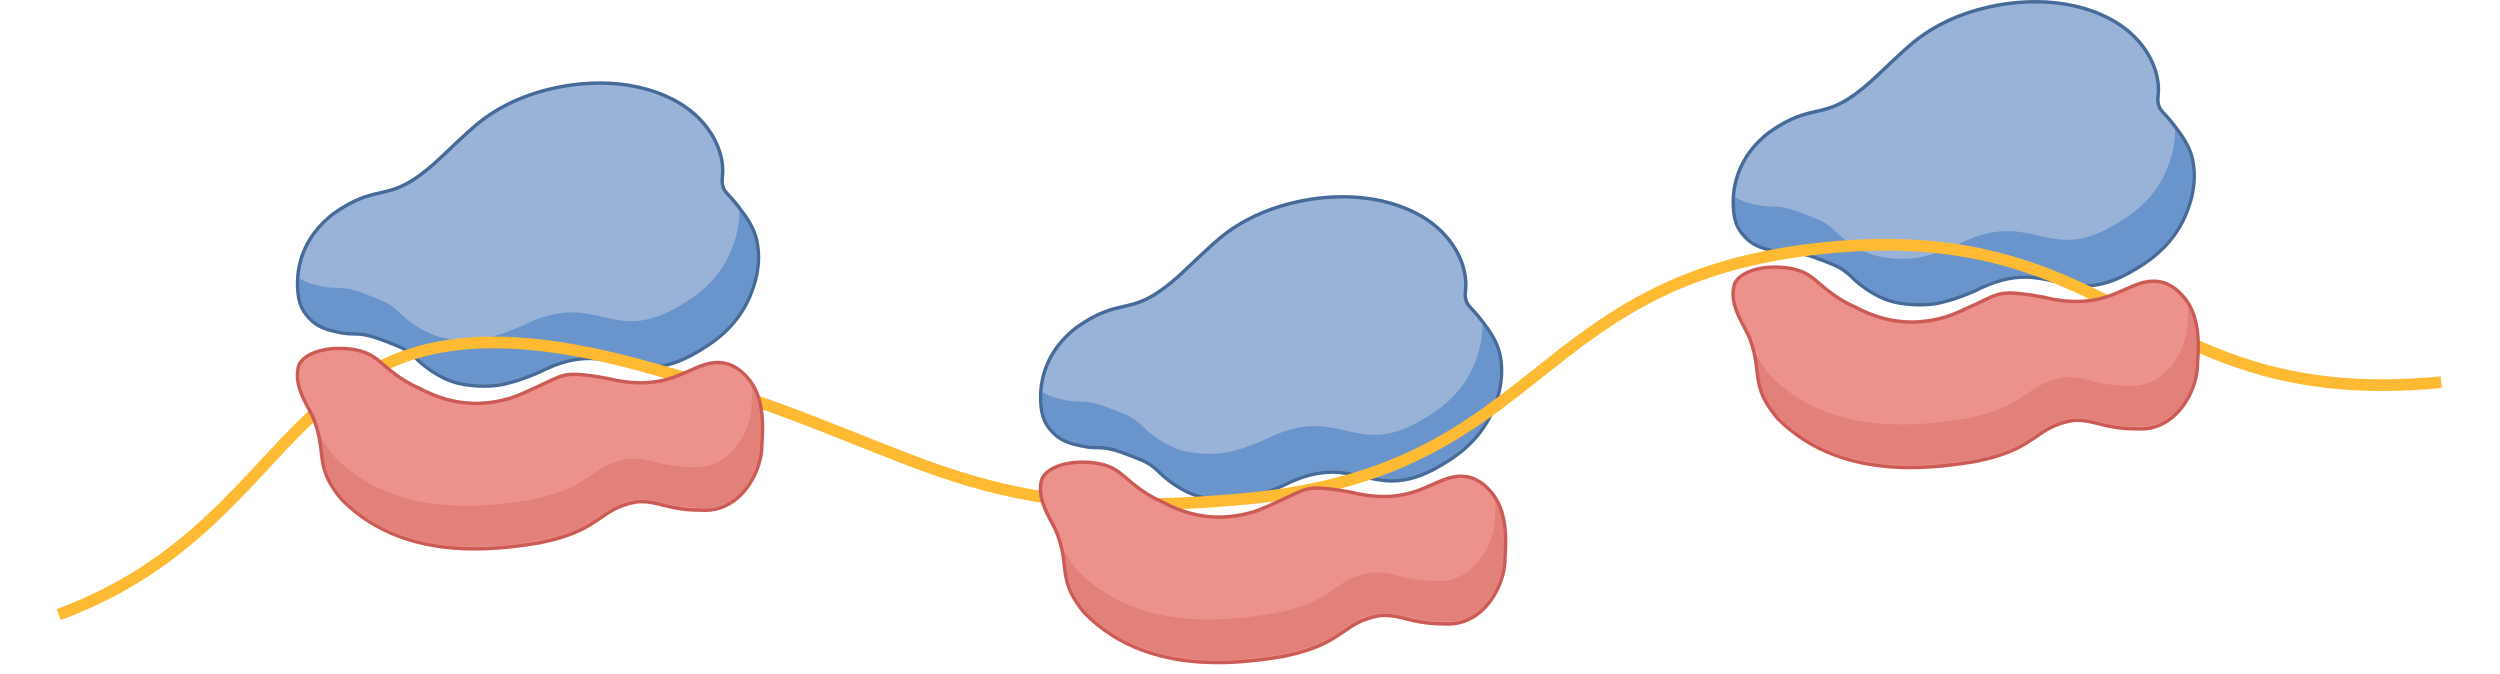 <?xml version="1.0" encoding="UTF-8" standalone="no"?><!DOCTYPE svg PUBLIC "-//W3C//DTD SVG 1.1//EN" "http://www.w3.org/Graphics/SVG/1.1/DTD/svg11.dtd"><svg width="100%" height="100%" viewBox="0 0 556 150" version="1.1" xmlns="http://www.w3.org/2000/svg" xmlns:xlink="http://www.w3.org/1999/xlink" xml:space="preserve" xmlns:serif="http://www.serif.com/" style="fill-rule:evenodd;clip-rule:evenodd;stroke-miterlimit:10;"><g id="Ribosomes"><g id="Layer-1" serif:id="Layer 1"><path d="M107.702,85.874c-2.101,0 -4.183,-0.231 -5.868,-0.657c-4.479,-1.124 -8.016,-4.289 -8.999,-5.227c-0.707,-0.692 -1.635,-1.6 -3.105,-2.432c-0.491,-0.362 -6.019,-2.518 -7.177,-2.774c-1.771,-0.487 -2.744,-0.502 -3.772,-0.522c-0.963,-0.015 -1.962,-0.035 -3.647,-0.401c-1.786,-0.391 -3.807,-0.838 -5.628,-2.378c-2.096,-1.966 -3.18,-3.691 -3.32,-7.699c-0.03,-1.058 -0.101,-3.867 1.118,-7.203c1.269,-3.471 3.561,-6.506 6.822,-9.034c4.82,-3.395 7.699,-4.042 10.483,-4.674c3.581,-0.803 6.962,-1.57 14.285,-8.643c4.414,-4.188 6.626,-6.285 8.864,-7.9c5.743,-4.163 11.381,-5.688 13.507,-6.26c2.217,-0.597 6.747,-1.6 12.129,-1.6c6.089,0 11.607,1.254 16.397,3.717c7.293,3.792 10.398,9.916 10.869,14.386c0.146,1.284 0.066,2.086 0,2.733c-0.06,0.617 -0.105,1.104 0.041,1.821c0.205,1.038 0.596,1.46 1.449,2.383c0.557,0.606 1.294,1.404 2.257,2.688c1.53,2.027 3.11,4.123 3.863,7.123c0.978,4.494 0.26,9.104 -2.192,14.104c-3.266,6.31 -8.357,9.29 -11.091,10.895c-3.862,2.277 -7.258,3.341 -10.673,3.341c-2.313,-0 -4.424,-0.487 -6.466,-0.958c-2.117,-0.487 -4.314,-0.989 -6.817,-0.989c-3.436,0 -6.891,0.933 -10.879,2.945c-0.732,0.421 -5.167,2.081 -5.914,2.212c0.005,0.005 -1.364,0.396 -2.518,0.647c-1.093,0.231 -2.483,0.356 -4.018,0.356" style="fill:#98b3d7;fill-rule:nonzero;"/><path d="M165.731,67.256c-3.211,6.205 -8.302,9.19 -10.935,10.729c-15.133,8.914 -18.118,-4.087 -34.816,4.329c-0.737,0.427 -5.141,2.062 -5.803,2.177c-0,0 -1.374,0.401 -2.533,0.647c-2.493,0.537 -6.651,0.477 -9.716,-0.291c-3.611,-0.908 -6.857,-3.24 -8.823,-5.136c-0.537,-0.522 -1.53,-1.55 -3.185,-2.493c-0.356,-0.316 -6.069,-2.543 -7.283,-2.809c-3.406,-0.943 -3.933,-0.16 -7.419,-0.923c-1.901,-0.421 -3.752,-0.847 -5.462,-2.302c-2.448,-2.062 -3.446,-4.926 -3.16,-9.3c1.505,1.024 3.105,1.39 4.735,1.746c3.491,0.767 4.018,-0.015 7.418,0.928c1.214,0.266 6.927,2.493 7.289,2.814c1.655,0.938 2.648,1.971 3.18,2.488c1.966,1.896 5.211,4.228 8.823,5.136c3.069,0.767 7.223,0.828 9.721,0.296c1.153,-0.251 2.528,-0.647 2.528,-0.647c0.662,-0.121 5.071,-1.761 5.803,-2.177c16.698,-8.417 19.687,4.585 34.815,-4.334c2.634,-1.54 7.73,-4.524 10.935,-10.729c2.027,-4.123 2.659,-7.599 2.573,-10.558c1.46,1.951 2.809,3.887 3.481,6.571c0.778,3.596 0.657,8.085 -2.166,13.838" style="fill:#6a94cc;fill-rule:nonzero;"/><path d="M133.396,18.085c-5.432,0 -9.996,1.014 -12.233,1.616c-2.142,0.576 -7.83,2.111 -13.634,6.315c-2.247,1.63 -4.474,3.736 -8.898,7.93c-7.248,7.002 -10.584,7.759 -14.11,8.552c-2.819,0.637 -5.733,1.299 -10.603,4.725c-3.346,2.593 -5.683,5.688 -6.977,9.224c-1.244,3.406 -1.169,6.27 -1.144,7.343c0.15,4.149 1.274,5.934 3.431,7.961c1.921,1.63 3.992,2.086 5.823,2.483c1.721,0.376 2.789,0.396 3.727,0.411c1.043,0.02 1.946,0.035 3.652,0.506c1.143,0.251 6.465,2.318 7.022,2.684c1.52,0.868 2.428,1.756 2.969,2.287l0.146,0.146c0.998,0.958 4.599,4.178 9.174,5.327c1.715,0.426 3.832,0.667 5.964,0.667c1.56,-0 2.974,-0.131 4.098,-0.366c1.169,-0.251 2.528,-0.647 2.588,-0.663c0.707,-0.12 5.177,-1.79 5.974,-2.247c3.892,-1.966 7.293,-2.884 10.669,-2.884c2.458,0 4.63,0.497 6.726,0.978c2.067,0.472 4.199,0.963 6.551,0.963c3.491,0 6.947,-1.078 10.875,-3.39c2.568,-1.51 7.92,-4.64 11.225,-11.04c2.503,-5.097 3.23,-9.786 2.237,-14.361c-0.777,-3.1 -2.382,-5.227 -3.932,-7.283c-0.978,-1.304 -1.736,-2.122 -2.287,-2.719c-0.848,-0.923 -1.164,-1.264 -1.355,-2.197c-0.13,-0.662 -0.09,-1.098 -0.03,-1.71c0.065,-0.667 0.146,-1.495 -0.005,-2.814c-0.481,-4.565 -3.641,-10.819 -11.07,-14.682c-4.845,-2.493 -10.423,-3.762 -16.573,-3.762m-0.005,0.768c4.971,-0 10.734,0.853 16.222,3.676c6.631,3.446 10.147,9.22 10.664,14.085c0.276,2.433 -0.276,3.01 0.045,4.595c0.376,1.871 1.329,1.966 3.777,5.221c1.585,2.097 3.08,4.118 3.797,6.982c0.782,3.607 0.652,8.091 -2.167,13.844c-3.205,6.205 -8.306,9.19 -10.935,10.729c-4.268,2.513 -7.569,3.286 -10.483,3.286c-4.625,-0 -8.281,-1.941 -13.277,-1.941c-3.025,-0 -6.536,0.712 -11.055,2.989c-0.738,0.422 -5.141,2.057 -5.804,2.172c0,0 -1.374,0.401 -2.533,0.647c-1.073,0.231 -2.462,0.351 -3.937,0.351c-1.941,0 -4.033,-0.205 -5.778,-0.642c-3.612,-0.908 -6.857,-3.24 -8.823,-5.136c-0.537,-0.517 -1.525,-1.545 -3.186,-2.488c-0.356,-0.321 -6.069,-2.548 -7.283,-2.814c-3.4,-0.943 -3.927,-0.16 -7.418,-0.928c-1.896,-0.411 -3.752,-0.842 -5.463,-2.292c-1.896,-1.776 -3.039,-3.331 -3.19,-7.419c-0.025,-1.138 -0.07,-3.852 1.104,-7.057c1.831,-5.016 5.402,-7.86 6.691,-8.858c11.105,-7.825 11.888,-0.873 24.804,-13.347c4.404,-4.179 6.611,-6.27 8.818,-7.865c5.577,-4.038 10.98,-5.548 13.382,-6.2c2.072,-0.557 6.566,-1.585 12.028,-1.59" style="fill:#476b99;fill-rule:nonzero;"/><path d="M272.966,111.166c-2.102,-0 -4.183,-0.231 -5.869,-0.657c-4.479,-1.124 -8.02,-4.289 -8.998,-5.227c-0.708,-0.692 -1.636,-1.6 -3.105,-2.433c-0.492,-0.361 -6.019,-2.518 -7.178,-2.773c-1.771,-0.487 -2.744,-0.502 -3.772,-0.522c-0.963,-0.015 -1.961,-0.035 -3.647,-0.401c-1.785,-0.392 -3.807,-0.838 -5.627,-2.378c-2.097,-1.966 -3.18,-3.692 -3.321,-7.699c-0.03,-1.059 -0.1,-3.868 1.119,-7.208c1.269,-3.466 3.561,-6.501 6.821,-9.024c4.821,-3.401 7.7,-4.048 10.484,-4.68c3.581,-0.802 6.962,-1.57 14.285,-8.642c4.414,-4.188 6.626,-6.285 8.863,-7.9c5.743,-4.163 11.381,-5.683 13.508,-6.26c2.217,-0.597 6.746,-1.6 12.128,-1.6c6.09,-0 11.607,1.254 16.397,3.717c7.294,3.792 10.398,9.916 10.87,14.385c0.145,1.284 0.065,2.087 -0,2.734c-0.06,0.617 -0.105,1.103 0.04,1.821c0.206,1.038 0.597,1.464 1.45,2.382c0.556,0.612 1.294,1.405 2.257,2.689c1.53,2.026 3.11,4.123 3.862,7.122c0.978,4.495 0.261,9.104 -2.192,14.105c-3.265,6.31 -8.356,9.29 -11.09,10.895c-3.862,2.277 -7.258,3.34 -10.674,3.34c-2.312,0 -4.424,-0.491 -6.466,-0.958c-2.116,-0.486 -4.313,-0.988 -6.816,-0.988c-3.436,0 -6.892,0.933 -10.88,2.945c-0.732,0.421 -5.166,2.081 -5.913,2.212c0.005,0.005 -1.365,0.396 -2.518,0.647c-1.094,0.23 -2.483,0.356 -4.018,0.356" style="fill:#98b3d7;fill-rule:nonzero;"/><path d="M330.994,92.548c-3.205,6.205 -8.301,9.189 -10.935,10.729c-15.133,8.914 -18.117,-4.093 -34.815,4.329c-0.738,0.421 -5.142,2.062 -5.804,2.177c0,-0 -1.374,0.401 -2.533,0.647c-2.493,0.537 -6.651,0.476 -9.716,-0.291c-3.611,-0.908 -6.856,-3.24 -8.823,-5.136c-0.536,-0.522 -1.529,-1.55 -3.185,-2.493c-0.356,-0.316 -6.069,-2.543 -7.283,-2.809c-3.406,-0.943 -3.932,-0.161 -7.418,-0.928c-1.901,-0.416 -3.752,-0.843 -5.463,-2.297c-2.447,-2.062 -3.446,-4.926 -3.16,-9.3c1.505,1.023 3.105,1.39 4.735,1.746c3.491,0.767 4.018,-0.015 7.419,0.928c1.214,0.265 6.927,2.493 7.288,2.814c1.655,0.938 2.648,1.971 3.18,2.487c1.966,1.896 5.212,4.229 8.823,5.137c3.07,0.767 7.223,0.827 9.721,0.296c1.154,-0.251 2.528,-0.652 2.528,-0.652c0.662,-0.116 5.071,-1.756 5.803,-2.172c16.698,-8.417 19.688,4.584 34.816,-4.334c2.633,-1.54 7.729,-4.524 10.935,-10.729c2.026,-4.123 2.658,-7.599 2.573,-10.559c1.459,1.952 2.809,3.888 3.481,6.566c0.777,3.602 0.657,8.091 -2.167,13.844" style="fill:#6a94cc;fill-rule:nonzero;"/><path d="M298.66,43.377c-5.432,0 -9.997,1.008 -12.234,1.615c-2.142,0.577 -7.83,2.112 -13.633,6.315c-2.247,1.625 -4.474,3.737 -8.898,7.93c-7.248,7.003 -10.584,7.755 -14.11,8.553c-2.819,0.637 -5.733,1.294 -10.604,4.725c-3.346,2.593 -5.683,5.688 -6.977,9.224c-1.244,3.406 -1.169,6.265 -1.144,7.343c0.151,4.148 1.274,5.934 3.431,7.955c1.921,1.636 3.993,2.087 5.824,2.488c1.72,0.377 2.789,0.397 3.727,0.412c1.043,0.02 1.946,0.035 3.651,0.506c1.144,0.251 6.466,2.318 7.022,2.684c1.52,0.868 2.428,1.755 2.97,2.287l0.145,0.145c0.998,0.954 4.6,4.179 9.174,5.327c1.716,0.427 3.833,0.662 5.964,0.662c1.56,0 2.975,-0.125 4.098,-0.361c1.169,-0.25 2.528,-0.647 2.589,-0.662c0.707,-0.12 5.176,-1.79 5.973,-2.247c3.893,-1.966 7.294,-2.889 10.669,-2.889c2.458,-0 4.63,0.502 6.727,0.983c2.066,0.472 4.198,0.963 6.55,0.963c3.492,0 6.948,-1.078 10.875,-3.396c2.568,-1.504 7.92,-4.634 11.226,-11.035c2.503,-5.096 3.23,-9.791 2.237,-14.36c-0.778,-3.1 -2.383,-5.227 -3.933,-7.283c-0.978,-1.305 -1.735,-2.122 -2.287,-2.719c-0.848,-0.923 -1.164,-1.264 -1.354,-2.197c-0.131,-0.662 -0.091,-1.103 -0.03,-1.71c0.065,-0.668 0.145,-1.495 -0.005,-2.814c-0.482,-4.565 -3.642,-10.82 -11.071,-14.682c-4.845,-2.498 -10.423,-3.762 -16.572,-3.762m-0.005,0.768c4.971,-0 10.734,0.852 16.221,3.676c6.631,3.446 10.148,9.22 10.664,14.085c0.276,2.433 -0.276,3.01 0.045,4.595c0.376,1.87 1.33,1.966 3.777,5.221c1.585,2.097 3.08,4.118 3.797,6.982c0.783,3.607 0.652,8.091 -2.167,13.844c-3.205,6.205 -8.306,9.189 -10.934,10.729c-4.269,2.513 -7.569,3.286 -10.484,3.286c-4.624,-0 -8.281,-1.941 -13.277,-1.941c-3.024,-0 -6.535,0.712 -11.055,2.989c-0.737,0.421 -5.141,2.057 -5.803,2.172c-0,-0 -1.38,0.401 -2.533,0.647c-1.074,0.231 -2.463,0.351 -3.938,0.351c-1.941,0 -4.032,-0.206 -5.778,-0.647c-3.611,-0.903 -6.857,-3.235 -8.823,-5.131c-0.537,-0.517 -1.525,-1.55 -3.185,-2.488c-0.356,-0.321 -6.069,-2.548 -7.283,-2.814c-3.401,-0.943 -3.928,-0.161 -7.419,-0.928c-1.896,-0.411 -3.752,-0.843 -5.462,-2.297c-1.896,-1.771 -3.04,-3.326 -3.19,-7.414c-0.025,-1.138 -0.07,-3.857 1.103,-7.057c1.831,-5.016 5.402,-7.86 6.691,-8.858c11.106,-7.825 11.888,-0.873 24.804,-13.353c4.404,-4.178 6.611,-6.265 8.818,-7.86c5.578,-4.043 10.98,-5.547 13.383,-6.199c2.071,-0.557 6.565,-1.585 12.028,-1.59" style="fill:#476b99;fill-rule:nonzero;"/><path d="M427.004,67.789c-2.102,-0 -4.183,-0.231 -5.868,-0.657c-4.48,-1.124 -8.021,-4.289 -8.999,-5.227c-0.707,-0.692 -1.635,-1.6 -3.105,-2.433c-0.491,-0.361 -6.019,-2.518 -7.178,-2.769c-1.77,-0.491 -2.743,-0.506 -3.772,-0.526c-0.963,-0.015 -1.961,-0.035 -3.646,-0.402c-1.786,-0.391 -3.807,-0.837 -5.628,-2.377c-2.097,-1.966 -3.18,-3.692 -3.321,-7.699c-0.03,-1.059 -0.1,-3.868 1.119,-7.203c1.269,-3.471 3.561,-6.506 6.822,-9.034c4.82,-3.396 7.699,-4.043 10.483,-4.675c3.581,-0.802 6.962,-1.57 14.285,-8.642c4.414,-4.189 6.626,-6.285 8.863,-7.9c5.744,-4.164 11.381,-5.688 13.508,-6.26c2.217,-0.597 6.747,-1.6 12.129,-1.6c6.089,-0 11.606,1.254 16.397,3.717c7.293,3.792 10.398,9.916 10.869,14.385c0.146,1.284 0.065,2.087 0,2.734c-0.06,0.617 -0.105,1.103 0.04,1.821c0.206,1.038 0.597,1.459 1.45,2.382c0.557,0.612 1.294,1.405 2.257,2.689c1.53,2.026 3.11,4.123 3.857,7.122c0.983,4.495 0.261,9.104 -2.187,14.105c-3.265,6.31 -8.356,9.29 -11.09,10.895c-3.862,2.277 -7.258,3.34 -10.674,3.34c-2.317,0 -4.424,-0.486 -6.465,-0.958c-2.122,-0.486 -4.314,-0.988 -6.817,-0.988c-3.436,0 -6.892,0.933 -10.879,2.944c-0.733,0.422 -5.167,2.082 -5.914,2.212c0.005,0.005 -1.364,0.397 -2.518,0.647c-1.094,0.231 -2.488,0.357 -4.018,0.357" style="fill:#98b3d7;fill-rule:nonzero;"/><path d="M485.032,49.171c-3.205,6.205 -8.302,9.189 -10.93,10.729c-15.138,8.913 -18.122,-4.088 -34.82,4.329c-0.738,0.421 -5.142,2.061 -5.804,2.177c0,-0 -1.374,0.401 -2.533,0.647c-2.493,0.536 -6.651,0.476 -9.716,-0.291c-3.611,-0.908 -6.856,-3.24 -8.823,-5.136c-0.536,-0.522 -1.53,-1.55 -3.185,-2.488c-0.356,-0.321 -6.069,-2.548 -7.283,-2.814c-3.401,-0.943 -3.927,-0.161 -7.418,-0.928c-1.901,-0.417 -3.752,-0.843 -5.463,-2.297c-2.448,-2.062 -3.446,-4.926 -3.16,-9.3c1.505,1.023 3.105,1.389 4.735,1.746c3.491,0.767 4.023,-0.016 7.419,0.927c1.214,0.266 6.927,2.493 7.288,2.814c1.655,0.938 2.648,1.972 3.18,2.488c1.966,1.896 5.212,4.229 8.828,5.137c3.065,0.767 7.218,0.827 9.716,0.296c1.153,-0.251 2.528,-0.648 2.528,-0.648c0.662,-0.12 5.071,-1.76 5.803,-2.176c16.698,-8.417 19.688,4.584 34.816,-4.334c2.633,-1.54 7.729,-4.525 10.939,-10.729c2.022,-4.123 2.659,-7.599 2.569,-10.559c1.459,1.951 2.809,3.888 3.481,6.571c0.782,3.597 0.657,8.086 -2.167,13.839" style="fill:#6a94cc;fill-rule:nonzero;"/><path d="M452.698,0c-5.433,0 -9.997,1.008 -12.234,1.615c-2.142,0.577 -7.83,2.112 -13.633,6.315c-2.248,1.63 -4.475,3.737 -8.899,7.93c-7.248,7.003 -10.583,7.755 -14.109,8.552c-2.819,0.637 -5.734,1.3 -10.604,4.725c-3.346,2.594 -5.683,5.689 -6.972,9.225c-1.249,3.406 -1.174,6.265 -1.149,7.343c0.151,4.148 1.274,5.934 3.431,7.96c1.921,1.63 3.993,2.087 5.824,2.483c1.72,0.376 2.788,0.396 3.726,0.411c1.044,0.021 1.947,0.036 3.652,0.507c1.144,0.251 6.465,2.317 7.022,2.684c1.515,0.867 2.428,1.755 2.97,2.287l0.145,0.145c0.998,0.953 4.6,4.179 9.174,5.322c1.716,0.432 3.832,0.667 5.964,0.667c1.56,0 2.975,-0.125 4.098,-0.361c1.169,-0.251 2.528,-0.647 2.588,-0.662c0.708,-0.12 5.177,-1.791 5.974,-2.247c3.893,-1.966 7.293,-2.889 10.669,-2.889c2.458,-0 4.63,0.501 6.727,0.983c2.066,0.471 4.198,0.963 6.55,0.963c3.491,-0 6.947,-1.078 10.875,-3.396c2.568,-1.505 7.92,-4.635 11.225,-11.035c2.503,-5.096 3.231,-9.786 2.238,-14.36c-0.778,-3.1 -2.383,-5.227 -3.933,-7.284c-0.978,-1.304 -1.735,-2.121 -2.287,-2.718c-0.848,-0.923 -1.164,-1.264 -1.355,-2.197c-0.13,-0.662 -0.09,-1.104 -0.03,-1.711c0.066,-0.667 0.146,-1.494 -0.005,-2.813c-0.481,-4.565 -3.641,-10.82 -11.07,-14.682c-4.845,-2.493 -10.423,-3.762 -16.572,-3.762m-0.005,0.767c4.97,0 10.734,0.853 16.221,3.677c6.631,3.446 10.147,9.219 10.664,14.085c0.276,2.433 -0.276,3.009 0.045,4.594c0.376,1.871 1.329,1.967 3.777,5.222c1.585,2.097 3.08,4.118 3.797,6.982c0.783,3.607 0.657,8.091 -2.167,13.844c-3.205,6.205 -8.306,9.189 -10.934,10.729c-4.264,2.513 -7.569,3.286 -10.484,3.286c-4.624,-0 -8.281,-1.942 -13.277,-1.942c-3.024,0 -6.536,0.713 -11.055,2.99c-0.737,0.421 -5.141,2.056 -5.803,2.172c-0,-0 -1.38,0.401 -2.533,0.647c-1.074,0.231 -2.463,0.351 -3.938,0.351c-1.941,-0 -4.033,-0.206 -5.778,-0.647c-3.612,-0.903 -6.857,-3.235 -8.823,-5.131c-0.537,-0.517 -1.525,-1.55 -3.185,-2.488c-0.356,-0.321 -6.07,-2.548 -7.283,-2.814c-3.401,-0.943 -3.928,-0.161 -7.419,-0.928c-1.896,-0.412 -3.752,-0.843 -5.462,-2.292c-1.896,-1.776 -3.04,-3.331 -3.19,-7.419c-0.025,-1.139 -0.071,-3.857 1.103,-7.057c1.831,-5.016 5.402,-7.86 6.691,-8.859c11.106,-7.824 11.888,-0.872 24.804,-13.352c4.404,-4.178 6.611,-6.265 8.818,-7.86c5.578,-4.043 10.98,-5.547 13.382,-6.2c2.072,-0.556 6.566,-1.585 12.029,-1.59" style="fill:#476b99;fill-rule:nonzero;"/><path d="M13.056,136.685c58.616,-21.694 48.173,-77.05 128.287,-55.737c64.309,17.104 70.409,36.35 136.639,29.895c66.24,-6.466 62.062,-49.282 128.302,-55.742c66.24,-6.461 70.418,36.355 136.654,29.89" style="fill:none;fill-rule:nonzero;stroke:#ffba33;stroke-width:2.6px;"/><path d="M105.493,122.069c-12.354,-0 -22.261,-3.672 -29.444,-10.92c-3.907,-4.655 -4.228,-7.428 -4.599,-10.639c-0.211,-1.845 -0.457,-3.937 -1.44,-6.671c-0.291,-0.928 -0.842,-1.966 -1.429,-3.064c-1.395,-2.629 -3.135,-5.899 -2.172,-9.39c0.883,-2.343 4.519,-3.898 9.064,-3.898c1.148,0 2.327,0.101 3.501,0.296c3.2,0.622 4.624,1.861 6.43,3.421c0.793,0.682 1.67,1.445 2.824,2.262c1.048,0.738 2.633,1.861 4.901,2.819c4.283,2.308 8.421,3.426 12.68,3.426c2.523,0 5.151,-0.401 7.81,-1.194c1.69,-0.551 3.4,-1.344 5.989,-2.533c0.792,-0.371 1.469,-0.692 2.061,-0.978c2.112,-1.013 3.17,-1.52 4.971,-1.715c0.261,-0.03 0.582,-0.045 0.938,-0.045c2.704,-0 7.734,0.903 9.676,1.384c1.82,0.336 3.591,0.507 5.241,0.507c4.866,-0 8.071,-1.435 10.9,-2.704c2.177,-0.973 4.058,-1.811 6.24,-1.811c0.536,0 1.093,0.051 1.67,0.166c2.523,0.577 4.118,2.327 4.88,3.165c3.607,3.957 3.627,10.087 3.241,14.992c0.05,3.742 -1.806,8.196 -4.62,11.046c-2.252,2.287 -5.006,3.501 -7.945,3.501c-0.301,-0 -0.612,-0.015 -0.918,-0.045l-0.025,-0c-3.958,-0 -6.395,-0.602 -8.547,-1.134c-1.61,-0.401 -3.005,-0.747 -4.64,-0.747c-0.351,-0 -0.717,0.015 -1.093,0.05c-3.903,0.647 -6.12,2.197 -7.89,3.441c-0.597,0.416 -1.144,0.797 -1.696,1.103c-4.123,2.834 -8.988,3.897 -11.893,4.535c-3.571,0.591 -8.953,1.374 -14.666,1.374" style="fill:#ed918c;fill-rule:nonzero;"/><path d="M169.042,98.762c0.08,5.969 -4.846,14.832 -13.072,14.155c-7.393,0.045 -9.751,-2.262 -14.371,-1.835c-5.316,0.877 -7.544,3.36 -9.735,4.594c-4.008,2.749 -8.748,3.822 -11.788,4.489c-11.737,1.947 -30.627,3.797 -43.754,-9.44c-5.046,-6.014 -3.952,-8.737 -4.991,-13.783c0.632,1.374 1.601,2.909 3.135,4.74c13.127,13.237 32.017,11.386 43.754,9.44c3.04,-0.667 7.78,-1.741 11.793,-4.495c2.187,-1.234 4.414,-3.711 9.731,-4.594c4.619,-0.422 6.977,1.886 14.37,1.836c8.221,0.682 13.152,-8.181 13.072,-14.155c0.095,-1.229 0.155,-2.443 0.16,-3.637c1.916,3.461 2.067,7.991 1.696,12.685" style="fill:#e2807a;fill-rule:nonzero;"/><path d="M75.475,77.103c-4.7,-0 -8.487,1.655 -9.415,4.113c-1.029,3.706 0.752,7.052 2.182,9.741c0.576,1.083 1.118,2.106 1.394,2.979c0.978,2.724 1.209,4.705 1.43,6.616c0.381,3.275 0.707,6.099 4.664,10.819c7.304,7.369 17.3,11.081 29.765,11.081c5.743,-0 11.145,-0.783 14.707,-1.375c2.974,-0.647 7.885,-1.725 12.098,-4.614c0.512,-0.286 1.073,-0.678 1.665,-1.094c1.746,-1.224 3.918,-2.739 7.765,-3.376c0.311,-0.025 0.662,-0.045 1.003,-0.045c1.59,0 2.959,0.346 4.549,0.738c2.172,0.541 4.635,1.153 8.472,1.153l0.221,0c0.251,0.02 0.572,0.035 0.883,0.035c3.05,0 5.894,-1.249 8.226,-3.611c2.879,-2.919 4.78,-7.484 4.73,-11.361c0.386,-4.906 0.361,-11.141 -3.341,-15.208c-0.792,-0.868 -2.442,-2.674 -5.076,-3.276c-0.597,-0.12 -1.189,-0.18 -1.765,-0.18c-2.263,-0 -4.269,0.897 -6.396,1.845c-2.788,1.249 -5.959,2.669 -10.744,2.669c-1.625,-0 -3.37,-0.171 -5.191,-0.502c-1.961,-0.491 -6.947,-1.389 -9.726,-1.389c-0.371,-0 -0.707,0.015 -0.988,0.05c-1.851,0.196 -3,0.747 -5.081,1.746c-0.592,0.286 -1.264,0.607 -2.062,0.973c-2.573,1.194 -4.273,1.976 -5.954,2.528c-2.603,0.772 -5.196,1.168 -7.679,1.168c-4.193,0 -8.271,-1.103 -12.465,-3.365c-2.302,-0.973 -3.867,-2.082 -4.9,-2.809c-1.129,-0.808 -2.012,-1.565 -2.789,-2.237c-1.851,-1.6 -3.311,-2.869 -6.601,-3.506c-1.214,-0.206 -2.413,-0.306 -3.581,-0.306m-0,0.767c1.098,0 2.252,0.095 3.436,0.296c4.454,0.863 5.301,2.919 9.088,5.613c1.109,0.782 2.709,1.901 4.981,2.859c3.908,2.112 8.111,3.461 12.831,3.461c2.488,-0 5.116,-0.376 7.92,-1.209c1.715,-0.562 3.411,-1.344 6.034,-2.558c3.617,-1.67 4.69,-2.418 6.917,-2.658c0.251,-0.031 0.557,-0.046 0.893,-0.046c2.688,0 7.669,0.898 9.585,1.38c1.977,0.361 3.742,0.511 5.332,0.511c8.668,0 12.249,-4.514 17.14,-4.514c0.516,0 1.043,0.05 1.595,0.166c2.332,0.526 3.802,2.086 4.675,3.044c3.275,3.592 3.586,9.024 3.14,14.697c0.075,5.753 -4.5,14.19 -12.184,14.19c-0.291,-0 -0.587,-0.01 -0.888,-0.035l-0.216,-0c-6.606,-0 -9.139,-1.886 -13.021,-1.886c-0.366,-0 -0.737,0.015 -1.129,0.05c-5.321,0.883 -7.549,3.361 -9.735,4.595c-4.018,2.753 -8.753,3.827 -11.793,4.494c-4.158,0.687 -9.209,1.364 -14.581,1.364c-9.811,0 -20.696,-2.252 -29.173,-10.804c-6.064,-7.233 -3.26,-9.701 -5.949,-17.17c-0.998,-3.175 -4.91,-7.463 -3.591,-12.223c0.798,-2.112 4.274,-3.617 8.693,-3.617" style="fill:#cc5b55;fill-rule:nonzero;"/><path d="M270.756,147.36c-12.354,0 -22.26,-3.672 -29.443,-10.92c-3.908,-4.654 -4.229,-7.428 -4.6,-10.638c-0.21,-1.846 -0.456,-3.938 -1.439,-6.671c-0.291,-0.928 -0.843,-1.967 -1.43,-3.065c-1.394,-2.629 -3.135,-5.899 -2.172,-9.39c0.883,-2.342 4.52,-3.897 9.064,-3.897c1.149,-0 2.327,0.1 3.501,0.296c3.2,0.622 4.625,1.86 6.431,3.42c0.792,0.683 1.67,1.445 2.824,2.263c1.048,0.737 2.633,1.861 4.9,2.819c4.284,2.307 8.422,3.425 12.68,3.425c2.523,0 5.152,-0.401 7.81,-1.193c1.69,-0.552 3.401,-1.345 5.989,-2.533c0.793,-0.372 1.47,-0.693 2.062,-0.978c2.111,-1.014 3.17,-1.525 4.97,-1.716c0.261,-0.03 0.582,-0.045 0.938,-0.045c2.704,-0 7.735,0.903 9.676,1.384c1.821,0.336 3.591,0.507 5.242,0.507c4.865,-0 8.07,-1.435 10.899,-2.704c2.177,-0.973 4.058,-1.81 6.24,-1.81c0.537,-0 1.094,0.05 1.67,0.165c2.523,0.577 4.118,2.328 4.881,3.165c3.606,3.958 3.626,10.087 3.24,14.993c0.05,3.742 -1.806,8.196 -4.619,11.045c-2.253,2.287 -5.006,3.501 -7.946,3.501c-0.301,-0 -0.612,-0.015 -0.918,-0.045l-0.025,-0c-3.957,-0 -6.395,-0.602 -8.547,-1.134c-1.61,-0.401 -3.004,-0.747 -4.64,-0.747c-0.351,-0 -0.717,0.015 -1.093,0.05c-3.902,0.647 -6.119,2.197 -7.89,3.441c-0.597,0.416 -1.144,0.797 -1.695,1.103c-4.124,2.834 -8.989,3.898 -11.893,4.535c-3.571,0.592 -8.954,1.374 -14.667,1.374" style="fill:#ed918c;fill-rule:nonzero;"/><path d="M334.305,124.054c0.08,5.969 -4.845,14.832 -13.072,14.155c-7.393,0.045 -9.75,-2.263 -14.37,-1.836c-5.317,0.878 -7.544,3.36 -9.736,4.594c-4.008,2.749 -8.748,3.822 -11.787,4.49c-11.738,1.946 -30.628,3.797 -43.754,-9.44c-5.046,-6.014 -3.953,-8.738 -4.991,-13.784c0.632,1.379 1.6,2.909 3.135,4.74c13.126,13.237 32.016,11.386 43.754,9.44c3.039,-0.667 7.779,-1.741 11.792,-4.494c2.187,-1.234 4.414,-3.712 9.731,-4.595c4.62,-0.421 6.977,1.886 14.371,1.836c8.221,0.682 13.151,-8.181 13.071,-14.155c0.095,-1.229 0.156,-2.443 0.161,-3.632c1.916,3.456 2.066,7.986 1.695,12.681" style="fill:#e2807a;fill-rule:nonzero;"/><path d="M240.738,102.394c-4.7,-0 -8.487,1.655 -9.415,4.113c-1.028,3.707 0.753,7.052 2.182,9.741c0.577,1.083 1.119,2.107 1.395,2.979c0.978,2.724 1.208,4.705 1.429,6.616c0.381,3.276 0.707,6.1 4.665,10.82c7.303,7.368 17.3,11.08 29.764,11.08c5.744,-0 11.146,-0.783 14.707,-1.375c2.974,-0.647 7.885,-1.725 12.098,-4.614c0.512,-0.286 1.074,-0.677 1.666,-1.094c1.745,-1.224 3.917,-2.738 7.764,-3.375c0.311,-0.025 0.662,-0.045 1.003,-0.045c1.591,-0 2.96,0.346 4.55,0.737c2.172,0.542 4.635,1.154 8.472,1.154l0.22,-0c0.256,0.02 0.572,0.035 0.883,0.035c3.05,-0 5.894,-1.249 8.226,-3.612c2.88,-2.919 4.781,-7.484 4.73,-11.361c0.387,-4.905 0.362,-11.14 -3.34,-15.208c-0.793,-0.868 -2.443,-2.679 -5.076,-3.276c-0.597,-0.12 -1.189,-0.18 -1.766,-0.18c-2.262,-0 -4.268,0.898 -6.395,1.846c-2.789,1.254 -5.959,2.668 -10.744,2.668c-1.625,0 -3.371,-0.17 -5.192,-0.501c-1.961,-0.492 -6.947,-1.39 -9.726,-1.39c-0.371,0 -0.707,0.015 -0.988,0.05c-1.851,0.196 -2.999,0.748 -5.081,1.746c-0.592,0.286 -1.264,0.607 -2.061,0.973c-2.574,1.194 -4.274,1.976 -5.954,2.528c-2.604,0.772 -5.197,1.169 -7.68,1.169c-4.193,-0 -8.271,-1.099 -12.464,-3.366c-2.303,-0.973 -3.868,-2.082 -4.901,-2.809c-1.128,-0.807 -2.011,-1.565 -2.789,-2.237c-1.851,-1.6 -3.31,-2.869 -6.601,-3.506c-1.213,-0.206 -2.412,-0.306 -3.581,-0.306m0,0.767c1.099,0 2.252,0.096 3.436,0.296c4.454,0.863 5.302,2.92 9.089,5.613c1.108,0.783 2.708,1.901 4.981,2.859c3.912,2.112 8.11,3.461 12.83,3.461c2.488,0 5.117,-0.376 7.92,-1.209c1.716,-0.561 3.411,-1.344 6.035,-2.558c3.616,-1.67 4.689,-2.417 6.917,-2.658c0.25,-0.03 0.556,-0.045 0.892,-0.045c2.689,-0 7.67,0.897 9.586,1.379c1.976,0.361 3.742,0.512 5.332,0.512c8.667,-0 12.249,-4.515 17.139,-4.515c0.517,0 1.043,0.05 1.595,0.161c2.333,0.532 3.802,2.091 4.675,3.05c3.275,3.591 3.586,9.023 3.14,14.696c0.075,5.753 -4.499,14.19 -12.184,14.19c-0.291,0 -0.587,-0.01 -0.888,-0.035l-0.215,0c-6.606,0 -9.139,-1.886 -13.022,-1.886c-0.366,0 -0.737,0.015 -1.128,0.05c-5.322,0.883 -7.549,3.361 -9.736,4.595c-4.018,2.754 -8.753,3.827 -11.792,4.494c-4.159,0.687 -9.21,1.364 -14.582,1.364c-9.811,0 -20.695,-2.252 -29.172,-10.804c-6.065,-7.233 -3.261,-9.701 -5.949,-17.169c-0.998,-3.18 -4.911,-7.464 -3.592,-12.224c0.798,-2.112 4.274,-3.617 8.693,-3.617" style="fill:#cc5b55;fill-rule:nonzero;"/><path d="M424.795,103.983c-12.355,0 -22.261,-3.671 -29.444,-10.919c-3.907,-4.655 -4.228,-7.429 -4.599,-10.639c-0.211,-1.846 -0.457,-3.937 -1.44,-6.671c-0.291,-0.928 -0.843,-1.966 -1.43,-3.065c-1.394,-2.628 -3.134,-5.899 -2.171,-9.39c0.882,-2.342 4.519,-3.897 9.063,-3.897c1.149,0 2.328,0.1 3.501,0.296c3.201,0.622 4.625,1.861 6.431,3.421c0.792,0.682 1.67,1.444 2.824,2.262c1.048,0.737 2.633,1.861 4.9,2.819c4.284,2.307 8.422,3.426 12.681,3.426c2.523,-0 5.151,-0.401 7.809,-1.194c1.691,-0.552 3.401,-1.344 5.989,-2.533c0.793,-0.371 1.47,-0.692 2.062,-0.978c2.112,-1.013 3.17,-1.525 4.971,-1.716c0.261,-0.03 0.582,-0.045 0.938,-0.045c2.703,0 7.734,0.903 9.675,1.385c1.821,0.336 3.592,0.506 5.242,0.506c4.86,0 8.071,-1.434 10.9,-2.703c2.177,-0.973 4.058,-1.811 6.239,-1.811c0.537,-0 1.094,0.05 1.671,0.165c2.523,0.577 4.118,2.328 4.88,3.166c3.607,3.957 3.627,10.087 3.24,14.992c0.051,3.742 -1.805,8.196 -4.619,11.045c-2.252,2.287 -5.006,3.501 -7.945,3.501c-0.301,0 -0.612,-0.015 -0.923,-0.04l-0.02,0c-3.958,0 -6.396,-0.607 -8.547,-1.138c-1.611,-0.402 -3.005,-0.748 -4.64,-0.748c-0.351,0 -0.717,0.015 -1.094,0.05c-3.902,0.647 -6.119,2.197 -7.89,3.441c-0.597,0.417 -1.143,0.798 -1.695,1.104c-4.123,2.834 -8.989,3.897 -11.893,4.534c-3.571,0.592 -8.953,1.374 -14.666,1.374" style="fill:#ed918c;fill-rule:nonzero;"/><path d="M488.343,80.677c0.08,5.969 -4.846,14.832 -13.072,14.155c-7.393,0.045 -9.751,-2.262 -14.37,-1.836c-5.317,0.878 -7.544,3.361 -9.736,4.595c-4.008,2.748 -8.748,3.822 -11.788,4.489c-11.737,1.946 -30.627,3.797 -43.753,-9.44c-5.046,-6.014 -3.953,-8.738 -4.991,-13.784c0.632,1.375 1.6,2.904 3.135,4.74c13.126,13.237 32.016,11.386 43.748,9.44c3.045,-0.667 7.785,-1.74 11.793,-4.494c2.192,-1.234 4.419,-3.712 9.741,-4.595c4.614,-0.421 6.972,1.881 14.365,1.836c8.221,0.682 13.152,-8.181 13.072,-14.155c0.095,-1.229 0.155,-2.442 0.16,-3.636c1.916,3.461 2.067,7.99 1.696,12.685" style="fill:#e2807a;fill-rule:nonzero;"/><path d="M394.776,59.017c-4.705,0 -8.487,1.656 -9.415,4.113c-1.028,3.707 0.753,7.053 2.182,9.741c0.577,1.084 1.119,2.107 1.395,2.98c0.978,2.723 1.209,4.705 1.429,6.616c0.382,3.275 0.708,6.099 4.665,10.819c7.303,7.368 17.3,11.08 29.765,11.08c5.743,0 11.14,-0.782 14.706,-1.374c2.975,-0.647 7.885,-1.726 12.099,-4.615c0.511,-0.286 1.073,-0.677 1.665,-1.093c1.746,-1.224 3.917,-2.739 7.765,-3.376c0.311,-0.025 0.662,-0.045 1.003,-0.045c1.59,-0 2.959,0.346 4.549,0.737c2.172,0.542 4.635,1.154 8.472,1.154l0.221,-0c0.256,0.02 0.572,0.035 0.883,0.035c3.049,-0 5.893,-1.249 8.226,-3.611c2.879,-2.92 4.78,-7.489 4.725,-11.362c0.391,-4.905 0.366,-11.14 -3.336,-15.208c-0.792,-0.868 -2.443,-2.678 -5.076,-3.275c-0.597,-0.121 -1.189,-0.181 -1.766,-0.181c-2.262,0 -4.268,0.898 -6.395,1.846c-2.789,1.254 -5.959,2.669 -10.744,2.669c-1.625,-0 -3.371,-0.171 -5.191,-0.502c-1.962,-0.492 -6.947,-1.389 -9.731,-1.389c-0.366,-0 -0.703,0.015 -0.983,0.05c-1.851,0.2 -3,0.747 -5.082,1.745c-0.591,0.286 -1.264,0.607 -2.061,0.973c-2.573,1.194 -4.274,1.977 -5.954,2.528c-2.603,0.773 -5.196,1.169 -7.679,1.169c-4.194,0 -8.272,-1.103 -12.465,-3.366c-2.302,-0.973 -3.867,-2.081 -4.9,-2.809c-1.129,-0.807 -2.012,-1.564 -2.789,-2.237c-1.851,-1.6 -3.311,-2.869 -6.601,-3.506c-1.214,-0.205 -2.413,-0.306 -3.582,-0.306m0,0.768c1.099,-0 2.253,0.095 3.436,0.296c4.454,0.862 5.302,2.919 9.089,5.612c1.109,0.783 2.709,1.907 4.981,2.86c3.907,2.111 8.111,3.461 12.831,3.461c2.488,-0 5.116,-0.377 7.92,-1.209c1.71,-0.562 3.411,-1.345 6.034,-2.558c3.616,-1.671 4.69,-2.418 6.917,-2.659c0.251,-0.03 0.552,-0.045 0.888,-0.045c2.693,-0 7.674,0.898 9.59,1.379c1.976,0.362 3.742,0.512 5.332,0.512c8.668,-0 12.244,-4.514 17.139,-4.514c0.517,-0 1.044,0.055 1.595,0.165c2.333,0.527 3.803,2.092 4.675,3.045c3.276,3.591 3.587,9.023 3.14,14.696c0.076,5.754 -4.499,14.191 -12.183,14.191c-0.291,-0 -0.587,-0.011 -0.888,-0.036l-0.216,0c-6.606,0 -9.139,-1.886 -13.021,-1.886c-0.366,0 -0.738,0.015 -1.129,0.051c-5.322,0.882 -7.549,3.36 -9.736,4.594c-4.017,2.754 -8.752,3.827 -11.792,4.494c-4.158,0.688 -9.209,1.365 -14.581,1.365c-9.812,-0 -20.696,-2.252 -29.173,-10.805c-6.064,-7.232 -3.26,-9.7 -5.949,-17.169c-0.998,-3.18 -4.91,-7.464 -3.591,-12.224c0.797,-2.112 4.273,-3.616 8.692,-3.616" style="fill:#cc5b55;fill-rule:nonzero;"/></g></g></svg>